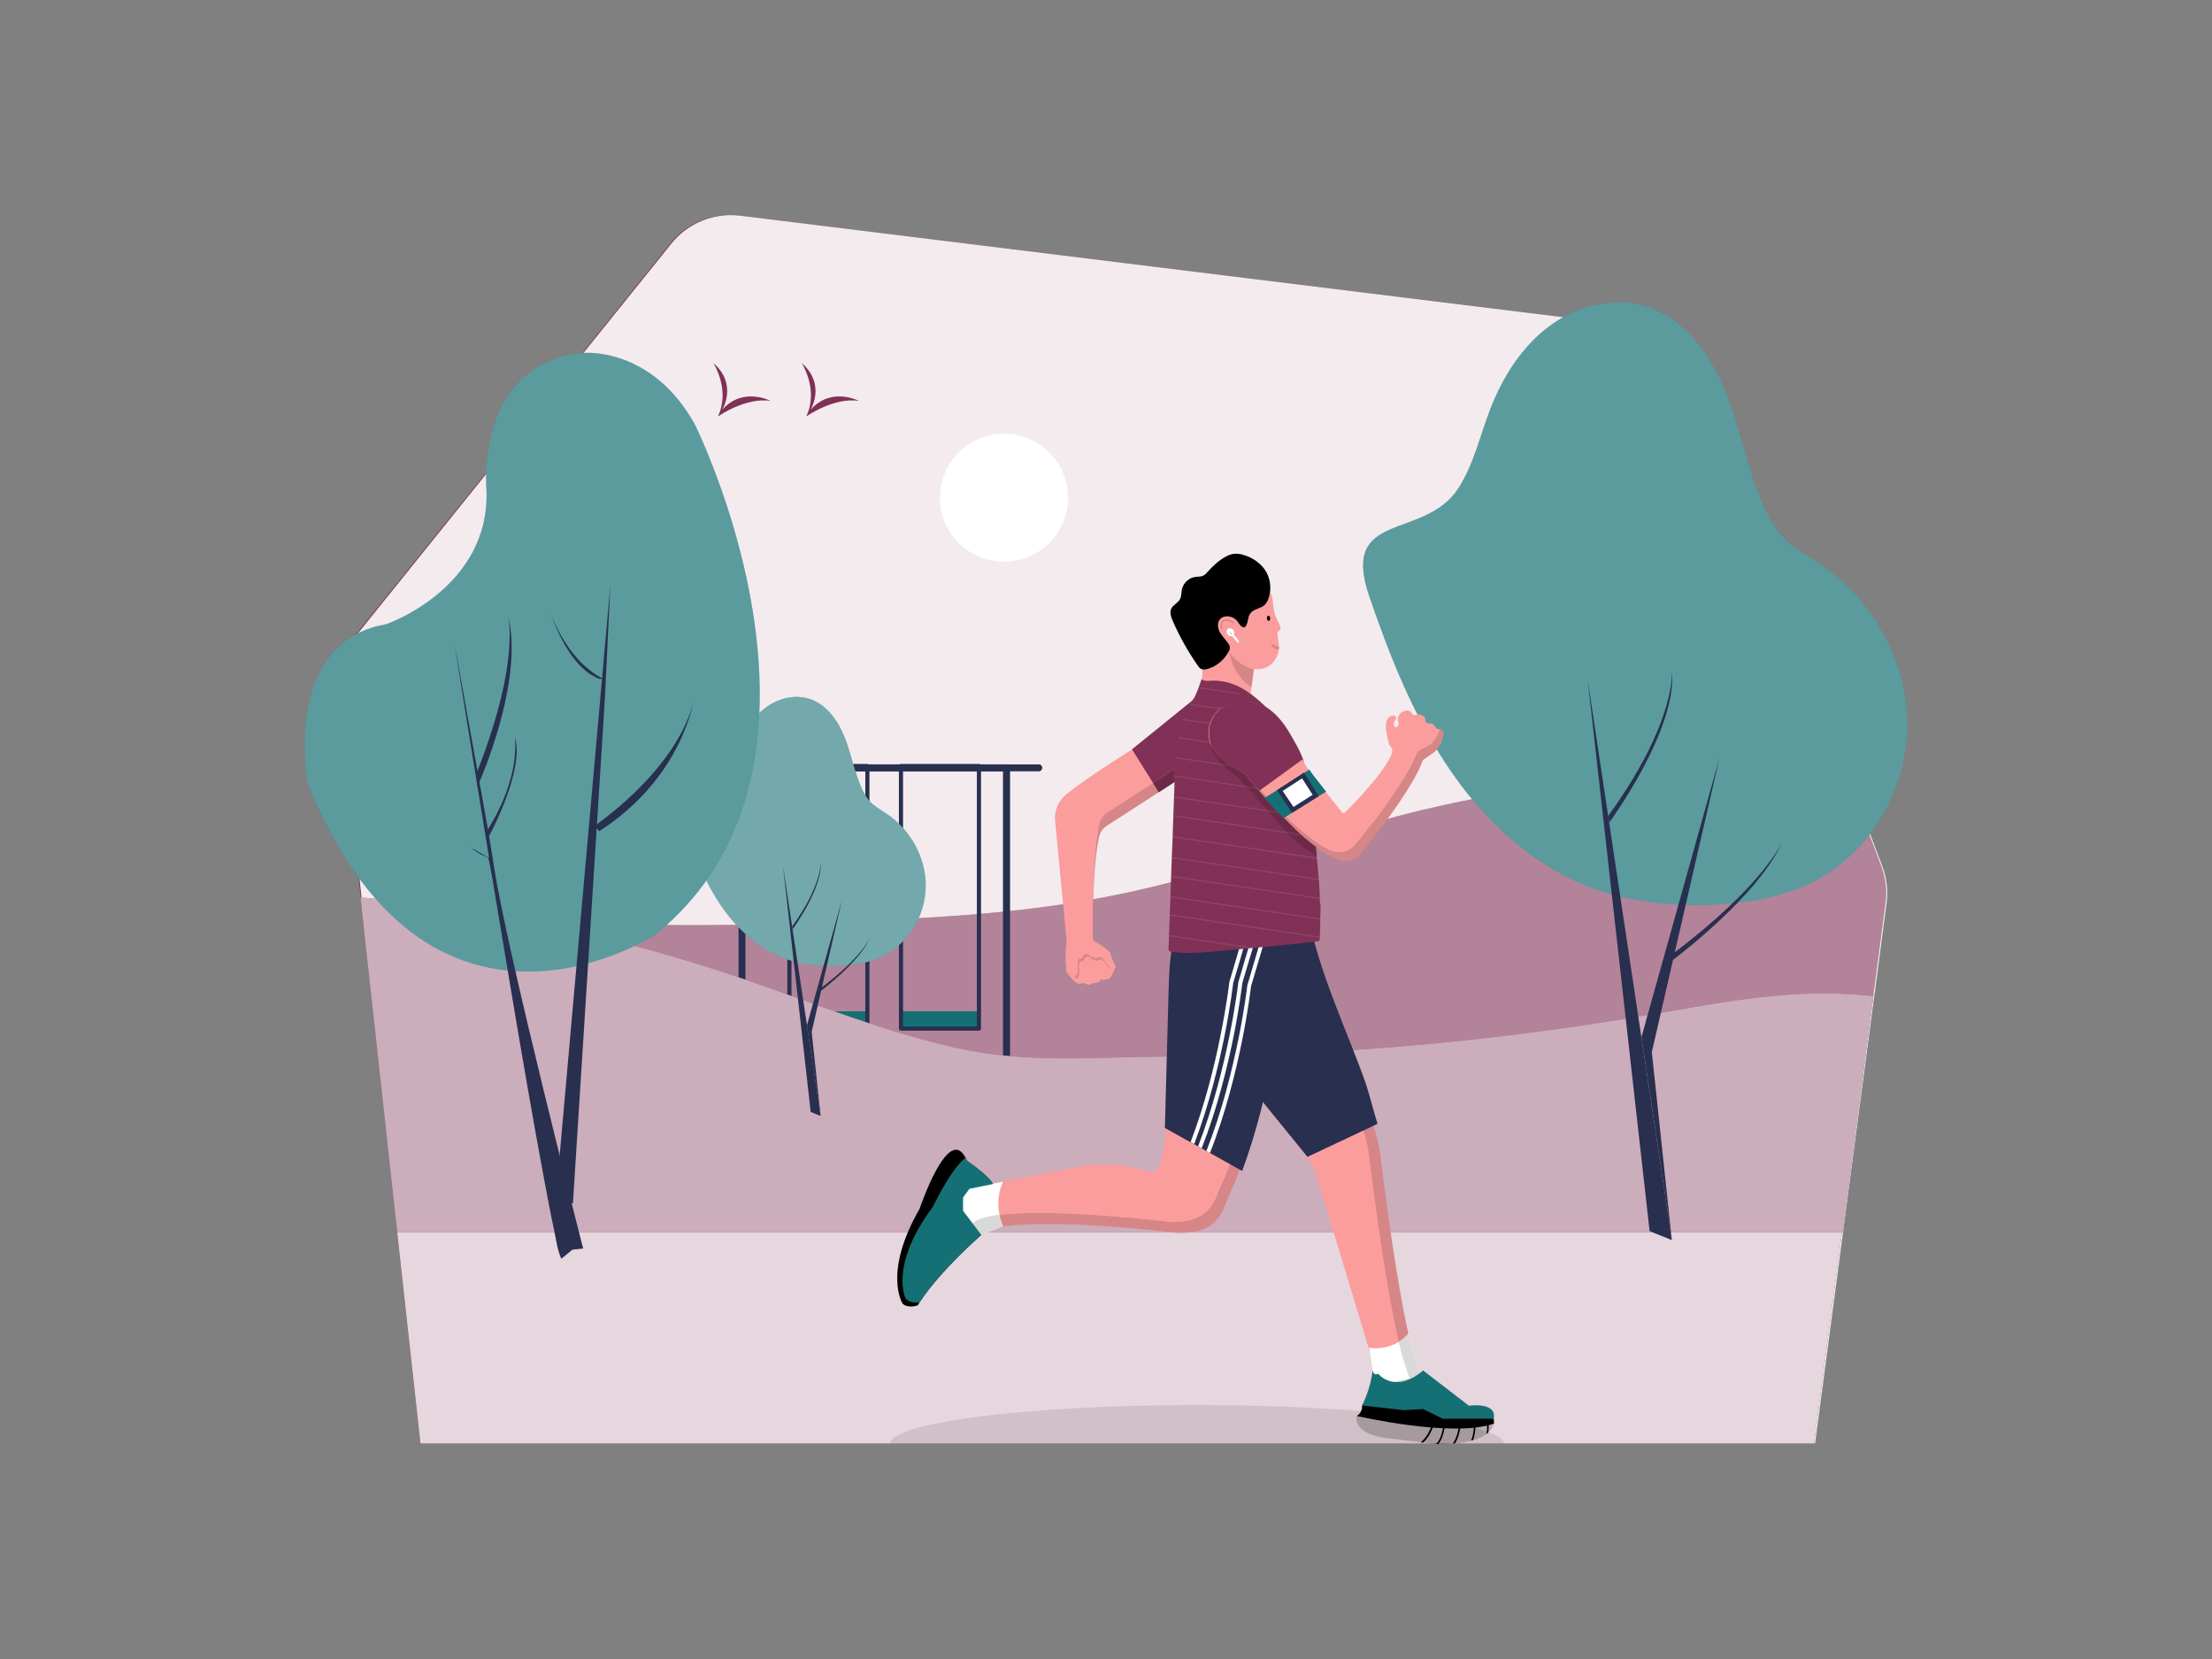 <svg class="gridItem__media" version="1.1" id="Layer_1" xmlns="http://www.w3.org/2000/svg" xmlns:xlink="http://www.w3.org/1999/xlink" x="0px" y="0px" width="1600" height="1200" viewBox="0 0 1600 1200" style="enable-background:new 0 0 1600 1200;" xml:space="preserve" fill="none">
<rect x="0" y="0" width="1600" height="1200" fill="#808080" stroke="none"/>
<g opacity="0.15" fill="none">
<path opacity="0.15" d="M613.6 643.9L613.4 644H613.2L613.3 643.2L613.6 643.9Z" fill="black"></path>
</g>
<path d="M1363.9 653.3L1355.2 719.3L1355 720.5L1332.9 887.5L1332.4 891.5L1312.7 1040.2L1312.2 1044H304.2L303.8 1040.2L287.4 891.4L287 887.4L262 659.6L261.7 656.7L260.9 649.1L259.3 634.4L244.4 501C242.8 486.5 247.1 471.9 256.2 460.5L257.7 458.6L351.6 342L354.1 338.9L402.9 278.2L421.2 255.4L485 176C496.9 161.2 515.7 153.6 534.6 155.9L1130.7 229.4L1183 235.8C1199.6 237.9 1214.4 247.3 1223.1 261.6C1225 264.6 1226.5 267.8 1227.8 271.1L1342.4 577.2L1352.3 603.6L1357 616.1L1361 626.7C1364 635.2 1365.1 644.3 1363.9 653.3Z" class="change-color-in-svg-3" fill="#803155" style=""></path>
<path opacity="0.9" d="M1364.6 653.3L1355.9 719.3L1355.7 720.5L1333.6 887.5L1333.1 891.5L1313.4 1040.2L1312.9 1044H304.9L304.5 1040.2L288.1 891.4L287.7 887.4L262.6 659.6L262.3 656.7L261.5 649.1L259.9 634.4L245.2 501C243.6 486.5 247.9 471.9 257 460.5L258.5 458.6L352.3 342L354.8 338.9L403.6 278.2L421.9 255.4L485.7 176.1C497.6 161.3 516.4 153.7 535.3 156L1131.3 229.5L1183.6 235.9C1200.2 238 1215 247.4 1223.7 261.7C1225.6 264.7 1227.1 267.9 1228.4 271.2L1343 577.3L1352.9 603.7L1357.6 616.2L1361.6 626.8C1364.8 635.2 1365.8 644.3 1364.6 653.3Z" fill="#FFFFFF"></path>
<path d="M1332.3 891.4L1312.6 1040.2L1312.1 1044H304.1L303.7 1040.2L287.3 891.4H1332.3Z" class="change-color-in-svg-3" fill="#803155" style=""></path>
<path opacity="0.8" d="M1332.3 891.4L1312.6 1040.2L1312.1 1044H304.1L303.7 1040.2L287.3 891.4H1332.3Z" fill="#FFFFFF"></path>
<path opacity="0.1" d="M1087.9 1044H643.6C646.6 1028.6 744.9 1016.3 865.7 1016.3C986.5 1016.3 1084.9 1028.6 1087.9 1044Z" fill="black"></path>
<path d="M1360.8 626.8C1364 635.3 1365 644.4 1363.8 653.3L1355.1 719.3L1354.9 720.5L1332.8 887.5H286.8L261.8 659.7L263.9 659.8L267.8 660.1C272.5 660.4 277.3 660.8 282 661.1C307.2 662.8 332.5 664.3 357.9 665.6L360.6 665.7H361.1L364.5 665.9C370.7 666.2 376.8 666.5 383 666.7L384.9 666.8C396.5 667.3 408.1 667.7 419.7 668H421.4L427.2 668.2H428.4C446.3 668.7 464.2 669 482.1 669.1C488.3 669.1 494.4 669.2 500.6 669.2C511.3 669.2 522 669.1 532.7 669C545.5 668.8 558.3 668.5 571.1 668.1H572.7L574.6 668L576.4 667.9C585.9 667.6 595.3 667.2 604.7 666.7H605.5L612.6 666.3C629.9 665.8 647.3 665.1 664.6 664.1C698.1 662.3 731.5 659.5 764.6 654.7C771 653.8 777.4 652.8 783.8 651.7C793.1 650.1 802.3 648.4 811.5 646.5C829 642.8 846.3 638.5 863.5 633.7C881.2 628.9 898.7 623.6 916.3 618.2L917.5 617.8L927.4 614.8L931.4 613.6L942.7 610.1L943.4 609.9C959.7 604.9 976 600 992.4 595.4C1003.9 592.2 1015.5 589.1 1027.1 586.3C1035.5 584.3 1043.9 582.4 1052.3 580.6C1056.5 579.7 1060.8 578.9 1065 578.1C1094.7 572.4 1124.7 568.5 1154.8 566.3L1156.9 566.1L1159.7 565.9C1166.5 565.4 1173.3 565.1 1180.1 564.8C1181.2 564.8 1182.2 564.7 1183.3 564.7C1185.9 564.6 1188.4 564.5 1191 564.5H1193.5C1208.7 564.2 1223.9 564.3 1239.1 565H1239.9C1274.3 566.5 1308.5 570.5 1342.3 577.1C1350.1 578.6 1357.9 580.3 1365.6 582.1C1363 587.3 1360.1 592.2 1356.8 597C1355.3 599.2 1353.7 601.4 1352.1 603.5L1356.8 616L1360.8 626.8Z" class="change-color-in-svg-3" fill="#803155" style=""></path>
<path opacity="0.4" d="M1360.8 626.8C1364 635.3 1365 644.4 1363.8 653.3L1355.1 719.3L1354.9 720.5L1332.8 887.5H286.8L261.8 659.7L263.9 659.8L267.8 660.1C272.5 660.4 277.3 660.8 282 661.1C307.2 662.8 332.5 664.3 357.9 665.6L360.6 665.7H361.1L364.5 665.9C370.7 666.2 376.8 666.5 383 666.7L384.9 666.8C396.5 667.3 408.1 667.7 419.7 668H421.4L427.2 668.2H428.4C446.3 668.7 464.2 669 482.1 669.1C488.3 669.1 494.4 669.2 500.6 669.2C511.3 669.2 522 669.1 532.7 669C545.5 668.8 558.3 668.5 571.1 668.1H572.7L574.6 668L576.4 667.9C585.9 667.6 595.3 667.2 604.7 666.7H605.5L612.6 666.3C629.9 665.8 647.3 665.1 664.6 664.1C698.1 662.3 731.5 659.5 764.6 654.7C771 653.8 777.4 652.8 783.8 651.7C793.1 650.1 802.3 648.4 811.5 646.5C829 642.8 846.3 638.5 863.5 633.7C881.2 628.9 898.7 623.6 916.3 618.2L917.5 617.8L927.4 614.8L931.4 613.6L942.7 610.1L943.4 609.9C959.7 604.9 976 600 992.4 595.4C1003.9 592.2 1015.5 589.1 1027.1 586.3C1035.5 584.3 1043.9 582.4 1052.3 580.6C1056.5 579.7 1060.8 578.9 1065 578.1C1094.7 572.4 1124.7 568.5 1154.8 566.3L1156.9 566.1L1159.7 565.9C1166.5 565.4 1173.3 565.1 1180.1 564.8C1181.2 564.8 1182.2 564.7 1183.3 564.7C1185.9 564.6 1188.4 564.5 1191 564.5H1193.5C1208.7 564.2 1223.9 564.3 1239.1 565H1239.9C1274.3 566.5 1308.5 570.5 1342.3 577.1C1350.1 578.6 1357.9 580.3 1365.6 582.1C1363 587.3 1360.1 592.2 1356.8 597C1355.3 599.2 1353.7 601.4 1352.1 603.5L1356.8 616L1360.8 626.8Z" fill="#FFFFFF"></path>
<path d="M627.4 731.5H571V744H627.4V731.5Z" class="change-color-in-svg-2" fill="#157075" style=""></path>
<path d="M627.4 745.5H571C570.2 745.5 569.5 744.8 569.5 744V554.1C569.5 553.3 570.2 552.6 571 552.6H627.4C628.2 552.6 628.9 553.3 628.9 554.1V744C628.9 744.8 628.2 745.5 627.4 745.5ZM572.5 742.5H625.9V555.6H572.5V742.5Z" class="change-color-in-svg-1" fill="#282F4F" style=""></path>
<path d="M708.1 731.5H651.7V744H708.1V731.5Z" class="change-color-in-svg-2" fill="#157075" style=""></path>
<path d="M708.1 745.5H651.7C650.9 745.5 650.2 744.8 650.2 744V554.1C650.2 553.3 650.9 552.6 651.7 552.6H708.1C708.9 552.6 709.6 553.3 709.6 554.1V744C709.6 744.8 709 745.5 708.1 745.5ZM653.2 742.5H706.6V555.6H653.2V742.5Z" class="change-color-in-svg-1" fill="#282F4F" style=""></path>
<path d="M728.1 772.2H536.7C535.3 772.2 534.2 771.1 534.2 769.7V555.4C534.2 554 535.3 552.9 536.7 552.9H728.1C729.5 552.9 730.6 554 730.6 555.4V769.7C730.6 771.1 729.5 772.2 728.1 772.2ZM539.2 767.2H725.5V557.9H539.2V767.2Z" class="change-color-in-svg-1" fill="#282F4F" style=""></path>
<path d="M751.4 557.9H496.5C495.1 557.9 494 556.8 494 555.4C494 554 495.1 552.9 496.5 552.9H751.4C752.8 552.9 753.9 554 753.9 555.4C753.9 556.8 752.7 557.9 751.4 557.9Z" class="change-color-in-svg-1" fill="#282F4F" style=""></path>
<path d="M1355.1 720.4L1332.8 891.4H287.3L286.9 887.4L261.9 659.6L261.6 656.7L260.8 649.1C264.5 649.4 268.1 649.8 271.8 650.1C300.5 653 329 656.9 357.4 661.8C358.3 662 359.2 662.1 360.1 662.3L360.7 662.4L364.1 663C370.4 664.1 376.8 665.3 383.1 666.6L385 667C396.4 669.3 407.8 671.7 419.2 674.3L420.9 674.7C422.9 675.1 424.8 675.6 426.8 676.1L428 676.4C438.4 678.9 448.7 681.4 459 684.2C465.6 685.9 472.1 687.7 478.7 689.6L480.7 690.2C499 695.4 517.1 701.1 535.1 707.2C549.1 712 563.1 717 577.1 722L580.9 723.4C583.4 724.3 586 725.2 588.5 726.2C589.6 726.6 590.7 727 591.9 727.4C624.9 739.2 658 750.5 692.2 758.1C743.8 769.5 793.1 764.5 845.1 764.2H846.1C865.1 764.1 884.2 763.8 903.2 763.2L910.7 763C925.4 762.5 940 761.8 954.7 761C1028.1 756.9 1101.3 749 1173.9 737.2L1176.2 736.8L1182.3 735.8L1185.3 735.3L1191.5 734.2L1192 734.1C1194 733.8 1196 733.4 1198 733.1L1201.6 732.5L1206.5 731.7C1240.7 725.7 1274.8 719.6 1309.5 718.7C1324.8 718.3 1340.1 718.9 1355.3 720.6L1355.1 720.4Z" class="change-color-in-svg-3" fill="#803155" style=""></path>
<path opacity="0.6" d="M1355.1 720.4L1332.8 891.4H287.3L286.9 887.4L261.9 659.6L261.6 656.7L260.8 649.1C264.5 649.4 268.1 649.8 271.8 650.1C300.5 653 329 656.9 357.4 661.8C358.3 662 359.2 662.1 360.1 662.3L360.7 662.4L364.1 663C370.4 664.1 376.8 665.3 383.1 666.6L385 667C396.4 669.3 407.8 671.7 419.2 674.3L420.9 674.7C422.9 675.1 424.8 675.6 426.8 676.1L428 676.4C438.4 678.9 448.7 681.4 459 684.2C465.6 685.9 472.1 687.7 478.7 689.6L480.7 690.2C499 695.4 517.1 701.1 535.1 707.2C549.1 712 563.1 717 577.1 722L580.9 723.4C583.4 724.3 586 725.2 588.5 726.2C589.6 726.6 590.7 727 591.9 727.4C624.9 739.2 658 750.5 692.2 758.1C743.8 769.5 793.1 764.5 845.1 764.2H846.1C865.1 764.1 884.2 763.8 903.2 763.2L910.7 763C925.4 762.5 940 761.8 954.7 761C1028.1 756.9 1101.3 749 1173.9 737.2L1176.2 736.8L1182.3 735.8L1185.3 735.3L1191.5 734.2L1192 734.1C1194 733.8 1196 733.4 1198 733.1L1201.6 732.5L1206.5 731.7C1240.7 725.7 1274.8 719.6 1309.5 718.7C1324.8 718.3 1340.1 718.9 1355.3 720.6L1355.1 720.4Z" fill="#FFFFFF"></path>
<path d="M621.3 290C621.3 290 601.2 279.4 586.2 296.5C586.2 296.5 597.8 278.2 579.9 262.6C579.9 262.6 592.4 282 583.2 301.2C583.2 301.3 603.1 287.1 621.3 290Z" class="change-color-in-svg-3" fill="#803155" style=""></path>
<path d="M557.4 290C557.4 290 537.3 279.4 522.3 296.5C522.3 296.5 533.9 278.2 516 262.6C516 262.6 528.5 282 519.3 301.2C519.3 301.3 539.2 287.1 557.4 290Z" class="change-color-in-svg-3" fill="#803155" style=""></path>
<path d="M1379.7 524.6C1379.6 538.3 1377.3 552 1372.9 565C1369 576.4 1363.7 587.2 1356.9 597.2C1355.4 599.4 1353.8 601.6 1352.2 603.7C1341.6 617.6 1328.1 629 1312.6 637.2C1295.4 646.2 1276.3 650.8 1256.9 653C1255.7 653.1 1254.5 653.3 1253.3 653.4C1247.3 654 1241.3 654.3 1235.3 654.5C1230 654.7 1224.7 654.7 1219.4 654.5C1217.7 654.5 1215.9 654.4 1214.2 654.3C1200 653.7 1185.9 651.8 1172.1 648.6C1170.1 648.1 1168 647.6 1166 647C1162.7 646.1 1159.5 645.1 1156.3 644C1120.3 631.7 1089.5 607.6 1065 578.3C1060.5 573 1056.3 567.5 1052.3 561.8C1051.3 560.5 1050.4 559.1 1049.4 557.7C1023 519.4 1005.6 475.6 990.5 431.5C968.8 368.3 1030.5 391.6 1055.2 352.7C1066 335.6 1070.5 315.5 1077.7 296.6C1086.7 273 1100.7 250.7 1121 235.7C1124.1 233.4 1127.4 231.3 1130.8 229.4C1149.6 219 1172.3 215.3 1192.5 222.2C1204.4 226.2 1214.6 233.5 1223.2 242.7C1234.1 254.3 1242.4 269 1248.3 283.8C1258.9 310.4 1263.9 339 1275.3 365.2C1278.8 373.2 1283 381.1 1288.9 387.6C1296.8 396.2 1307.3 401.7 1317 408.3C1354.9 434 1379.8 478.7 1379.7 524.6Z" class="change-color-in-svg-2" fill="#157075" style=""></path>
<path opacity="0.3" d="M1379.7 524.6C1379.6 538.3 1377.3 552 1372.9 565C1369 576.4 1363.7 587.2 1356.9 597.2C1355.4 599.4 1353.8 601.6 1352.2 603.7C1341.6 617.6 1328.1 629 1312.6 637.2C1295.4 646.2 1276.3 650.8 1256.9 653C1255.7 653.1 1254.5 653.3 1253.3 653.4C1247.3 654 1241.3 654.3 1235.3 654.5C1230 654.7 1224.7 654.7 1219.4 654.5C1217.7 654.5 1215.9 654.4 1214.2 654.3C1200 653.7 1185.9 651.8 1172.1 648.6C1170.1 648.1 1168 647.6 1166 647C1162.7 646.1 1159.5 645.1 1156.3 644C1120.3 631.7 1089.5 607.6 1065 578.3C1060.5 573 1056.3 567.5 1052.3 561.8C1051.3 560.5 1050.4 559.1 1049.4 557.7C1023 519.4 1005.6 475.6 990.5 431.5C968.8 368.3 1030.5 391.6 1055.2 352.7C1066 335.6 1070.5 315.5 1077.7 296.6C1086.7 273 1100.7 250.7 1121 235.7C1124.1 233.4 1127.4 231.3 1130.8 229.4C1149.6 219 1172.3 215.3 1192.5 222.2C1204.4 226.2 1214.6 233.5 1223.2 242.7C1234.1 254.3 1242.4 269 1248.3 283.8C1258.9 310.4 1263.9 339 1275.3 365.2C1278.8 373.2 1283 381.1 1288.9 387.6C1296.8 396.2 1307.3 401.7 1317 408.3C1354.9 434 1379.8 478.7 1379.7 524.6Z" fill="#FFFFFF"></path>
<path d="M524.6 564C529.4 556.4 531.4 547.4 534.7 538.9C538.7 528.4 545 518.4 554 511.7C563.1 505 575.3 502 586 505.7C598.1 509.8 606.2 521.4 610.9 533.2C615.6 545 617.9 557.9 623 569.6C624.5 573.3 626.5 576.6 629.1 579.6C632.6 583.4 637.3 585.9 641.6 588.8C658.6 600.3 669.7 620.3 669.6 640.8C669.5 661.3 657.8 681.6 639.6 691.1C629 696.6 616.9 698.5 605 698.8C593.1 699.1 581 698 569.7 694.1C550 687.4 533.7 672.7 521.9 655.6C510.1 638.5 502.3 618.9 495.6 599.2C486 571 513.6 581.4 524.6 564Z" class="change-color-in-svg-2" fill="#157075" style=""></path>
<path opacity="0.4" d="M524.6 564C529.4 556.4 531.4 547.4 534.7 538.9C538.7 528.4 545 518.4 554 511.7C563.1 505 575.3 502 586 505.7C598.1 509.8 606.2 521.4 610.9 533.2C615.6 545 617.9 557.9 623 569.6C624.5 573.3 626.5 576.6 629.1 579.6C632.6 583.4 637.3 585.9 641.6 588.8C658.6 600.3 669.7 620.3 669.6 640.8C669.5 661.3 657.8 681.6 639.6 691.1C629 696.6 616.9 698.5 605 698.8C593.1 699.1 581 698 569.7 694.1C550 687.4 533.7 672.7 521.9 655.6C510.1 638.5 502.3 618.9 495.6 599.2C486 571 513.6 581.4 524.6 564Z" fill="#FFFFFF"></path>
<path d="M566.3 626L586.4 804.3L593.6 807.2L566.3 626Z" class="change-color-in-svg-1" fill="#282F4F" style=""></path>
<path d="M608.9 651.3L583.7 741.6L584.5 747.2L593.6 807.2L587.1 746.4L608.9 651.3Z" class="change-color-in-svg-1" fill="#282F4F" style=""></path>
<path d="M573.3 672.2C573.3 672.2 595.4 642.1 593.6 623.1C593.6 623.1 595.1 639.6 573 670.1L573.3 672.2Z" class="change-color-in-svg-1" fill="#282F4F" style=""></path>
<path d="M593.9 716.6C593.9 716.6 621.7 696 629.4 678.2C629.4 678.2 623.5 692.3 593.9 714.6V716.6Z" class="change-color-in-svg-1" fill="#282F4F" style=""></path>
<path d="M1148.4 491.5L1193.2 890.5L1209.3 897L1148.4 491.5Z" class="change-color-in-svg-1" fill="#282F4F" style=""></path>
<path d="M1243.8 548L1187.3 750.2L1189.2 762.8L1209.3 897L1194.8 761L1243.8 548Z" class="change-color-in-svg-1" fill="#282F4F" style=""></path>
<path d="M1164 595C1164 595 1213.5 527.7 1209.4 485C1209.4 485 1212.7 522 1163.3 590.1L1164 595Z" class="change-color-in-svg-1" fill="#282F4F" style=""></path>
<path d="M1210.1 694.3C1210.1 694.3 1272.3 648.1 1289.5 608.3C1289.5 608.3 1276.4 639.8 1210.1 689.8V694.3Z" class="change-color-in-svg-1" fill="#282F4F" style=""></path>
<path d="M516.7 628.2C511.9 635.9 506.5 643.3 500.6 650.2C494.4 657.4 487.8 664.2 480.6 670.5C478.6 672.3 476.4 674.1 474.3 675.9C474.3 675.9 454.7 688.8 425.4 696.7C422.7 697.4 419.9 698.1 417 698.8C402.4 702.1 387.5 703.3 372.6 702.5C370.8 702.4 369 702.2 367.2 702C333.6 698.6 296.7 682.6 264 640.8C263.2 639.8 262.4 638.8 261.6 637.7C259.6 635.1 257.7 632.5 255.8 629.7C244 612.6 232.8 591.9 222.6 566.7C222.6 566.7 210.1 500.9 244.7 468.1C253.2 460.1 264.4 454.1 279.4 451.5C279.4 451.5 354.5 425.7 351.9 354.6C351.1 343 351.9 331.3 354.2 319.8C358.8 297 371.1 269.5 403 259.1C409.2 257.1 415.6 255.8 422.1 255.3C422.1 255.3 471.2 250.5 502.6 307C502.6 307 547.8 397.8 549.5 496.6C550.2 541.4 542.1 587.8 516.7 628.2Z" class="change-color-in-svg-2" fill="#157075" style=""></path>
<path opacity="0.3" d="M516.7 628.2C511.9 635.9 506.5 643.3 500.6 650.2C494.4 657.4 487.8 664.2 480.6 670.5C478.6 672.3 476.4 674.1 474.3 675.9C474.3 675.9 454.7 688.8 425.4 696.7C422.7 697.4 419.9 698.1 417 698.8C402.4 702.1 387.5 703.3 372.6 702.5C370.8 702.4 369 702.2 367.2 702C333.6 698.6 296.7 682.6 264 640.8C263.2 639.8 262.4 638.8 261.6 637.7C259.6 635.1 257.7 632.5 255.8 629.7C244 612.6 232.8 591.9 222.6 566.7C222.6 566.7 210.1 500.9 244.7 468.1C253.2 460.1 264.4 454.1 279.4 451.5C279.4 451.5 354.5 425.7 351.9 354.6C351.1 343 351.9 331.3 354.2 319.8C358.8 297 371.1 269.5 403 259.1C409.2 257.1 415.6 255.8 422.1 255.3C422.1 255.3 471.2 250.5 502.6 307C502.6 307 547.8 397.8 549.5 496.6C550.2 541.4 542.1 587.8 516.7 628.2Z" fill="#FFFFFF"></path>
<path d="M340.3 612.8C342.5 614.6 344.9 616.3 347.4 617.8C348.9 618.7 352.1 619.5 353.2 620.9C353.7 621.5 355.7 633.1 356.3 636.4C357.2 642.2 358.2 647.9 359.2 653.7C363.1 677.1 367 700.5 370.9 723.8C377.9 765.3 385 806.8 392.7 848.3C395.3 862.3 397.9 876.3 400.9 890.3C402.3 896.9 403.2 904.3 406 910.5L414.1 903.9L421.8 903.1C421.8 903.1 367.6 691.9 357.7 629.1C355.7 616.6 353.8 604.2 351.5 591.8L328.7 465.3C328.7 465.3 339.9 535.8 353.8 620.7L340.3 612.8Z" class="change-color-in-svg-1" fill="#282F4F" style=""></path>
<path d="M414.4 870.6L437.5 506L441.5 423.1L402.1 866.2L414.4 870.6Z" class="change-color-in-svg-1" fill="#282F4F" style=""></path>
<path d="M433.5 491C409.6 482.1 397.8 441.8 397.8 441.8C397.8 441.8 408.5 476.9 436.3 491H433.5Z" class="change-color-in-svg-1" fill="#282F4F" style=""></path>
<path d="M433.5 601.2C494.5 561.8 501.9 505.5 501.9 505.5C501.9 505.5 497.1 548.4 430 597.6L433.5 601.2Z" class="change-color-in-svg-1" fill="#282F4F" style=""></path>
<path d="M345.2 569.2C345.2 569.2 380.5 492.5 367 443.2C367 443.2 377.7 475 345.2 558.1V569.2Z" class="change-color-in-svg-1" fill="#282F4F" style=""></path>
<path d="M353.6 605.1C353.6 605.1 380.1 556.4 372.3 533.1C372.3 533.1 377.4 560.8 352.8 600L353.6 605.1Z" class="change-color-in-svg-1" fill="#282F4F" style=""></path>
<path d="M726.2 406.3C751.771 406.3 772.5 385.571 772.5 360C772.5 334.429 751.771 313.7 726.2 313.7C700.629 313.7 679.9 334.429 679.9 360C679.9 385.571 700.629 406.3 726.2 406.3Z" fill="#FFFFFF"></path>
<path d="M858.3 548.8C858.3 549 858.2 549.2 858.2 549.4C857.2 554.5 855.6 559.5 853.5 564.3C853.3 564.9 853 565.4 852.7 565.9C852 567 851.7 568.2 851.7 569.5C850.9 567.8 850.6 567 849.9 565.7L849.8 565.5L849 566L838.2 573L800.4 597.4C797.7 599.2 795.8 601.9 795 605C789.8 626.9 790.2 678.5 790.2 678.5C790.4 679.5 790.5 680.4 791.5 681C795 683 798.3 685.3 801.4 687.9C801.8 688.2 802.2 688.6 802.5 689C802.8 689.6 803.1 690.1 803.2 690.8C804 693.6 805.2 696.4 806.7 699C806.1 701.1 805.2 703.1 804.2 705C804.2 705 804.2 705 804.2 705.1C803.7 706.1 803 707 802.1 707.8C800.3 709 797.7 708.8 795.6 708.5C795.7 709.6 794.6 710.4 793.6 710.7C792.6 711 791.4 710.9 790.4 711.3C789.6 711.7 788.7 712 787.8 712.2C786.1 712.4 784.5 710.8 782.8 711.1C782.3 711.2 781.9 711.4 781.5 711.5C780.4 711.7 779.3 711.4 778.5 710.7C777.9 710.3 777.4 709.8 776.9 709.4C774.9 707.4 773 705.2 771.3 703C770.8 695.8 770.4 688.4 771.6 681.2L763.2 593.8C762.5 586.5 765.5 579.2 771.3 574.6C783.7 564.7 803 552.1 818.8 542.2C833.8 532.8 845.8 525.8 845.8 525.8C849.3 522.4 853.1 519.4 857.3 516.9C857.3 517.6 857.4 518.4 857.7 519.1L857.8 519.5C857.9 519.7 857.9 520 858 520.2C858.1 520.7 858.2 521.2 858.3 521.6C858.4 522.3 858.6 523 858.7 523.8C858.8 524.5 858.9 525.2 859 526C859.1 526.7 859.2 527.5 859.2 528.2C859.2 528.6 859.3 529 859.3 529.3C859.9 535.7 859.6 542.3 858.3 548.8Z" fill="#FC9D9D"></path>
<path opacity="0.15" d="M838.4 572.9L800.6 597.3C797.9 599.1 796 601.8 795.2 604.9C791.4 621 790.6 653.3 790.4 669.2C790.4 669.1 790.4 669.1 790.4 669C790.4 669 790.1 617.4 795.2 595.5C795.9 592.4 797.9 589.6 800.6 587.9L834 566.3L835.6 568.9L837.9 572.6L838.1 573L838.4 572.9Z" fill="black"></path>
<path d="M859.4 530.7C859.2 533.6 858.9 536.5 858.3 539.4C858.3 539.6 858.2 539.8 858.2 540C857.2 545.1 855.6 550.1 853.5 554.9C853.3 555.5 853 556 852.7 556.5C852 557.6 851.7 558.8 851.8 560.1C851 558.4 850.7 557.6 850 556.3V556L849.2 556.5L838.4 563.5L800.6 587.9C797.9 589.7 796 592.4 795.2 595.5C790 617.4 790.4 669 790.4 669C790.4 669.1 790.4 669.1 790.4 669.2C790.3 674.8 790.4 678.4 790.4 678.4C790.6 679.4 790.7 680.3 791.7 680.9C795.2 682.9 798.5 685.2 801.6 687.8C802 688.1 802.4 688.5 802.7 688.9C803 689.4 803.3 690 803.4 690.7C803.8 692 804.3 693.3 804.8 694.6C805.4 696.1 806.1 697.5 806.9 698.9C806.3 701 805.4 703 804.4 704.9V705C803.9 706 803.2 706.9 802.3 707.7C800.5 708.9 797.9 708.7 795.8 708.4C795.9 709.5 794.8 710.3 793.8 710.6C792.8 710.9 791.6 710.8 790.6 711.2C789.8 711.6 788.9 711.9 788 712.1C786.3 712.2 784.7 710.7 783 711C782.6 711.1 782.1 711.3 781.7 711.4C780.6 711.6 779.5 711.3 778.7 710.6C778.1 710.2 777.6 709.7 777.1 709.3C775.1 707.3 773.2 705.1 771.5 702.9C771 697.7 770.9 692.5 771.1 687.3C771.2 685.2 771.5 683.2 771.8 681.1L771.3 675.6L763.4 593.8C762.7 586.5 765.7 579.3 771.5 574.6C783.9 564.7 803.2 552.1 819 542.2C834 532.8 846 525.8 846 525.8C849.5 522.4 853.3 519.4 857.5 516.9C857.5 517.6 857.6 518.4 857.9 519.1C857.9 519.2 858 519.3 858 519.5C858 519.7 858.1 520 858.2 520.2C858.3 520.7 858.4 521.2 858.5 521.6C858.6 522.3 858.8 523 858.9 523.8C859 524.5 859.1 525.3 859.2 526C859.3 526.7 859.4 527.5 859.5 528.2C859.5 528.6 859.6 529 859.6 529.4C859.3 529.6 859.4 530.1 859.4 530.7Z" fill="#FC9D9D"></path>
<path d="M884.8 484H910.1H911.1C920 483.4 926.3 474.4 924.9 465L920.4 433.5C919.3 425.7 912.7 420 904.8 420L884.7 420.4L884.8 484Z" fill="#FC9D9D"></path>
<path d="M907.4 481.3L907 484L905.3 497L904.4 503.5L869.2 497.6L871.2 456.4L907.4 481.3Z" fill="#FC9D9D"></path>
<path opacity="0.15" d="M907 484L905.2 497C891.4 488.6 889.2 471.7 889.2 471.7C893.2 477.5 899 481.8 905.6 484H907Z" fill="black"></path>
<path d="M1027.8 997L994.8 1004.3L994.7 1002.5L993.8 987.2L952.5 850.9C951.2 845.8 948.9 841 945.6 836.9L897.6 777.8L925.2 684.8L926.9 679.2C955.8 697.1 990.8 809 990.8 809C994.4 816.8 996.8 825.1 998.1 833.6C1013.5 958.4 1024.1 985.8 1024.1 985.8L1027.8 997Z" fill="#FC9D9D"></path>
<path opacity="0.15" d="M1018.7 964.7V964.6C1016.7 967 1014.4 969 1011.8 970.6C1007.3 951.8 999.6 911.9 989.9 833.5C988.7 825 986.2 816.7 982.6 808.9C982.6 808.9 952.7 713.3 925.3 684.7L927 679.1C955.9 697 990.9 808.9 990.9 808.9C994.5 816.7 996.9 825 998.2 833.5C1006.9 904.4 1014.1 943.8 1018.7 964.7Z" fill="black"></path>
<path d="M1019.5 997L994.7 1002.5L993.8 987.2L952.5 850.9C951.2 845.8 948.9 841 945.6 836.9L897.6 777.8L925.2 684.8C952.7 713.4 982.5 809 982.5 809C986.1 816.8 988.5 825.1 989.8 833.6C1005.2 958.4 1015.8 985.8 1015.8 985.8L1019.5 997Z" fill="#FC9D9D"></path>
<path d="M996.4 812.9L945.7 836.8L897.7 777.7L947 665.6C954.7 704.9 976.3 750.4 987.4 782.4C990.9 792.4 993.2 802.8 996.4 812.9Z" class="change-color-in-svg-1" fill="#282F4F" style=""></path>
<path d="M938.7 683.5L925.3 728.7C925.3 728.7 917 803.5 888.8 865.2C886.8 869.7 886.7 870.3 884.8 874.8C878 890.3 864 891.9 851.8 891.8C851.8 891.8 764.6 881.1 725.6 887.2C717.8 888.4 711.9 890.3 709 893.1C708.1 893.9 707.5 894.9 707.2 896.1L703.5 891.7L697.5 884.5L695.5 882.1L692.5 878.5L691.2 863.9L697.7 854.9L713.8 857.1L725.5 854.9L754.8 849.3C760.6 848.2 770 846.3 775.7 844.9C794 840.9 813.1 841.9 830.9 847.6C834.5 848.8 838.3 846.4 839.4 842.3C840.6 838 841.5 833.7 842.2 829.3C842.9 824.9 843.2 820.5 843.4 816C843.8 799.8 845 771.2 849.2 747.7C851.1 736.3 851.1 724.7 849 713.3C846.8 700.5 846.8 681.5 859 663.1L913.2 675.3L916 675.9L938.7 683.5Z" fill="#FC9D9D"></path>
<path opacity="0.15" d="M703.4 891.6L708.9 893C708 893.8 707.4 894.8 707.1 896L703.4 891.6Z" fill="black"></path>
<path opacity="0.15" d="M938.7 683.5L925.3 728.7C925.3 728.7 917 803.4 888.8 865.2C886.8 869.7 886.7 870.3 884.8 874.8C878 890.3 864 891.9 851.8 891.8C851.8 891.8 764.7 881.1 725.6 887.2C724.4 884.5 723.5 881.7 723 878.8C763.3 873.6 846.3 883.8 846.3 883.8C858.6 884 872.5 882.4 879.3 866.8C881.3 862.3 881.3 861.7 883.3 857.2C911.6 795.5 919.9 720.7 919.9 720.7L931.6 681.1L938.7 683.5Z" fill="black"></path>
<path d="M931.5 681.1L919.8 720.7C919.8 720.7 911.5 795.5 883.3 857.2C881.3 861.7 881.2 862.3 879.3 866.8C872.5 882.3 858.5 883.9 846.3 883.8C846.3 883.8 759.2 873.1 720.1 879.2C712.3 880.4 706.4 882.3 703.5 885.1C702.6 885.9 702 886.9 701.7 888.1L698 883.7L692.3 876.9L691.1 863.9L697.6 854.9L713.7 857.1L725.4 854.9L754.7 849.3C760.5 848.2 769.9 846.3 775.6 844.9C793.9 840.9 813 841.9 830.8 847.6C834.4 848.8 838.2 846.4 839.3 842.3C840.5 838 841.4 833.7 842.1 829.3C842.8 824.9 843.2 820.5 843.3 816C843.7 799.8 844.9 771.2 849.1 747.7C851 736.3 851 724.7 848.9 713.3C846.7 700.5 846.7 681.5 858.9 663.1L913.2 675.3L916 675.9L931.5 681.1Z" fill="#FC9D9D"></path>
<path d="M940.7 682.2L925.3 734.3C925.3 734.3 919 791.4 898.5 847L875.2 834L872.6 832.6L869.1 830.6L866.5 829.2L863.7 827.6L861.1 826.2L842.6 815.9L845.3 715.7C845.7 702.6 846.1 683.5 853.3 663.1L906.4 674L909.2 674.6L913.1 675.4L915.9 676L940.7 682.2Z" class="change-color-in-svg-1" fill="#282F4F" style=""></path>
<path d="M913.3 675.3L911.1 682.7L909.9 686.7L907.1 696.2L902.3 712.5L902.2 712.8C902.2 713.1 900.4 728.8 895.8 751.5C891.2 774.2 883.9 804 872.6 832.6L875.2 834C886.7 804.8 894.1 774.4 898.7 751.4C902.9 730.1 904.7 715.2 904.9 713.4L910.1 695.9L912.9 686.5L916 676L913.3 675.3Z" fill="#FFFFFF"></path>
<path d="M906.8 673L906.5 673.8V673.9L904.6 680.4L902.6 687.2L900.6 693.9L895.8 710.2L895.7 710.5C895.7 710.8 893.9 726.5 889.3 749.2C884.8 771.7 877.5 801 866.6 829.2L869.2 830.6C880.5 801.8 887.8 771.8 892.4 749.1C896.6 727.8 898.4 712.9 898.6 711.1L903.8 693.6L905.8 687L909.5 674.5V674.4L909.7 673.6L906.8 673Z" fill="#FFFFFF"></path>
<path d="M900.2 673L898 680.4L896.1 686.8L895.9 687.6L894.1 693.8L889.3 710.1L889.2 710.4C889.2 710.7 887.4 726.4 882.8 749.1C878.5 770.8 871.6 798.8 861.2 826.1L863.8 827.5C874.4 799.6 881.4 770.9 885.8 749C890 727.7 891.8 712.8 892 711L897.2 693.5L899 687.3V687.2L903 673.5L900.2 673Z" fill="#FFFFFF"></path>
<path d="M696.6 875.8L709.8 893.2C709.8 893.2 680.1 919 665.1 942.1C664.7 942.8 664.2 943.5 663.8 944.2C663.8 944.2 657 946.7 652.9 943C652.9 943 638.4 920.8 665.2 874.3C665.2 874.3 685.7 813.1 698.3 837.3C698.7 838 699 838.8 699.3 839.6C699.3 839.6 714.6 849.8 718.2 856.4L701.1 859.8L696.5 866.1V875.8H696.6Z" fill="black"></path>
<path d="M725.5 854.8L713.8 857L697.7 854.8L691.2 863.8V888.4L703.5 891.6L709 893L710 893.2L725.6 887.1C724.4 884.4 723.5 881.6 723 878.7C721.2 870.7 722.1 862.3 725.5 854.8Z" fill="#FFFFFF"></path>
<path opacity="0.15" d="M725.5 887.1L709.9 893.2L708.9 893L703.4 891.6L697.4 884.4L695.4 882L692.4 878.4L692.3 876.8L697.9 883.5L701.6 887.9C701.9 886.7 702.6 885.7 703.4 884.9C706.3 882.1 712.2 880.2 720 879C721 878.8 721.9 878.7 722.9 878.6C723.4 881.6 724.3 884.4 725.5 887.1Z" fill="black"></path>
<path d="M696.6 875.8L709.8 893.2C709.8 893.2 680.1 919 665.1 942.1C663.4 942.3 658.1 942.8 655 939.2C655 939.2 643.1 915 674.8 872.9C674.8 872.9 687.3 846.2 698.4 837.3C698.8 838 699.1 838.8 699.4 839.6C699.4 839.6 714.7 849.8 718.3 856.4L701.2 859.9L696.6 866.2V875.8V875.8Z" class="change-color-in-svg-2" fill="#157075" style=""></path>
<path opacity="0.2" d="M1080.6 1029.7C1079.9 1032.2 1078.5 1034.4 1076.6 1036.1C1076.2 1036.5 1075.7 1036.9 1075.2 1037.3C1072.4 1039.3 1069.2 1040.7 1065.9 1041.6L1064.5 1042C1060.7 1043 1056.9 1043.6 1053 1044C1052.5 1044.1 1051.9 1044.1 1051.4 1044.1C1047.2 1044.4 1043.5 1044.5 1041.1 1044.4C1040.4 1044.4 1039.9 1044.4 1039.4 1044.4C1038.7 1044.4 1038.3 1044.4 1038.3 1044.4L1030.5 1043.5L1028.8 1043.3L1000.7 1039.9C977.5 1036 981.4 1024.3 981.4 1024.3L986.3 1022.1H1000.1L1032.9 1026.3L1037.7 1026.5H1038.3L1046.1 1026.8L1059.2 1027.4L1080.6 1029.7Z" fill="black"></path>
<path d="M985.2 1016.6C985.5 1019.7 984 1022.6 981.4 1024.2C981.4 1024.2 1050.8 1040.3 1080.7 1029.7L1080.5 1026.2L1050 1020.8L1031.1 1013.8H1012.5L993.9 1012.7L985.2 1016.6Z" fill="black"></path>
<path d="M1018.7 964.7V964.6C1016.7 967 1014.4 969 1011.8 970.6C1005.4 974.4 997.8 976 990.4 974.9L994.9 1004.3L1027.9 997L1018.7 964.7Z" fill="#FFFFFF"></path>
<path opacity="0.15" d="M1027.8 997L994.8 1004.3L994.7 1002.5L1019.5 997L1015.8 985.7C1015.8 985.7 1014.3 981.9 1011.7 970.7C1014.3 969.1 1016.7 967.1 1018.6 964.7V964.8L1027.8 997Z" fill="black"></path>
<path d="M992.8 991.3C992.8 991.3 993.6 995.5 996.8 993.6C996.8 993.6 1008.7 1008.8 1029.4 991.3L1062.5 1016.8C1062.5 1016.8 1083.1 1013.8 1080.4 1026.2H1043.6L1029.3 1019.2L1015.5 1020L985.2 1016.6C985.2 1016.6 991.6 1004.4 992.8 991.3Z" class="change-color-in-svg-2" fill="#157075" style=""></path>
<path d="M1065.6 1041.6L1064.1 1042C1066.7 1036 1065.9 1028.5 1065.9 1028.4L1067.1 1028.2C1067.5 1032.8 1067 1037.3 1065.6 1041.6Z" fill="black"></path>
<path d="M1076.5 1036.1C1076 1036.5 1075.6 1036.9 1075.1 1037.3C1075.7 1034.8 1075.8 1032.2 1075.4 1029.7L1076.6 1029.4C1076.9 1031.6 1076.9 1033.9 1076.5 1036.1Z" fill="black"></path>
<path d="M1052.5 1044C1052 1044.1 1051.4 1044.1 1050.9 1044.1C1055.7 1037.3 1055.5 1027.4 1055.5 1027.3L1056.7 1027.2C1056.6 1027.7 1056.9 1036.9 1052.5 1044Z" fill="black"></path>
<path d="M1045.4 1026.8C1045.4 1027.3 1045.4 1038.4 1040.4 1044.5C1039.7 1044.5 1039.1 1044.5 1038.7 1044.5C1044.3 1039.2 1044.3 1027 1044.3 1026.9L1045.4 1026.8Z" fill="black"></path>
<path d="M1038 1026.6C1037.9 1027.1 1036.3 1037.2 1029.4 1043.5L1027.6 1043.3C1034.7 1037.7 1036.6 1027.4 1036.7 1026.5V1026.4L1037.3 1026.5L1038 1026.6Z" fill="black"></path>
<path opacity="0.15" d="M803.3 701.8C802.8 702.8 802.1 703.7 801.2 704.5C799.5 705.7 796.8 705.5 794.7 705.2C794.8 706.3 793.7 707.1 792.7 707.4C791.7 707.7 790.5 707.6 789.5 708C788.7 708.4 787.8 708.7 786.9 708.9C785.2 709.1 783.6 707.5 781.9 707.8C781.4 707.9 781 708.1 780.6 708.2C779.5 708.4 778.4 708.1 777.6 707.4C777.6 707.3 777.5 707.2 777.5 707.1C777.2 705.5 778.4 706.1 779.1 704.8C779.4 704.1 779.6 703.3 779.6 702.5C779.7 700.7 779.7 698.9 779.6 697.1C779.5 696.3 779.6 695.5 779.8 694.8C780 694 780.7 693.4 781.5 693.3C781.8 693.3 782.2 693.3 782.5 693.1C782.7 692.9 782.8 692.7 782.9 692.5C783.3 691.5 784 690.7 784.9 690.3C785.8 689.8 787 690 787.7 690.7C788 691.1 788.2 691.6 788.7 691.9C789.5 692.5 790.8 692.1 791.6 692.7C791.8 692.9 792 693.1 792.2 693.2C792.8 693.5 793.4 692.8 794.1 692.5C794.9 692.2 795.8 692.2 796.6 692.7C797.3 693.2 798 693.8 798.5 694.5C798.9 695 799.3 695.5 799.8 696C801.1 697.4 802.2 698.9 803.1 700.6C803.1 701 803.2 701.4 803.3 701.8Z" fill="black"></path>
<path d="M804.3 703.7C803.8 704.7 803.1 705.6 802.2 706.4C800.4 707.6 797.8 707.4 795.7 707.1C795.8 708.2 794.7 709 793.7 709.3C792.7 709.6 791.5 709.5 790.5 709.9C789.7 710.3 788.8 710.6 787.9 710.8C786.2 711 784.6 709.4 782.9 709.7C782.4 709.8 782 710 781.6 710.1C780.5 710.3 779.5 710 778.6 709.3C778.6 709.2 778.5 709.1 778.5 709C778.2 707.4 779.4 708 780.1 706.7C780.4 706 780.6 705.2 780.6 704.4C780.7 702.6 780.7 700.8 780.6 699C780.5 698.2 780.6 697.4 780.8 696.7C781 695.9 781.7 695.3 782.5 695.2C782.8 695.2 783.2 695.2 783.5 695C783.6 694.9 783.7 694.8 783.8 694.7C783.8 694.6 783.9 694.5 783.9 694.4C783.9 694.3 784 694.2 784 694.1C784.4 693.3 785 692.6 785.8 692.1C786.7 691.6 787.9 691.8 788.6 692.5C788.9 692.9 789.2 693.3 789.6 693.7L789.7 693.8C789.9 693.9 790 694 790.2 694C791 694.2 791.8 694 792.4 694.5C792.6 694.7 792.8 694.9 793 695C793.3 695.1 793.6 695.1 793.9 694.9C794 694.8 794.2 694.7 794.3 694.6C794.5 694.5 794.7 694.4 794.9 694.3C795.7 694 796.6 694 797.4 694.5C798.1 695 798.8 695.6 799.3 696.3L800.4 697.8C801.7 699.2 802.8 700.7 803.7 702.4C804 702.8 804.2 703.3 804.3 703.7Z" fill="#FC9D9D"></path>
<g opacity="0.15" fill="none">
<path opacity="0.15" d="M785.5 702.1L785 702.2L783.6 694.7C783.6 694.6 783.7 694.5 783.7 694.4C783.7 694.3 783.8 694.2 783.8 694.1H783.9L785.5 702.1Z" fill="black"></path>
</g>
<g opacity="0.15" fill="none">
<path opacity="0.15" d="M791.1 700.5L790.6 700.6L789.6 693.9C789.8 694 789.9 694.1 790.1 694.1L791.1 700.5Z" fill="black"></path>
</g>
<g opacity="0.15" fill="none">
<path opacity="0.15" d="M795.2 698.3L794.7 698.4L794.1 694.9C794.2 694.8 794.4 694.7 794.5 694.7L795.2 698.3Z" fill="black"></path>
</g>
<path d="M858.3 548.8C858.3 549 858.2 549.2 858.2 549.4C857.2 554.5 855.6 559.5 853.5 564.3C853.3 564.9 853 565.4 852.7 565.9C852 567 851.7 568.2 851.8 569.5C851 567.8 850.7 567 850 565.7L849.9 565.5L849.1 566L838.3 573H838L837.8 572.6L835.5 568.9L833.9 566.3L838.3 563.5L849.1 556.5L849.9 556L850 556.2C850.7 557.6 851 558.3 851.8 560C851.7 558.7 852.1 557.5 852.7 556.4C853 555.9 853.2 555.4 853.5 554.8C855.6 550 857.2 545 858.2 539.9C858.2 539.7 858.3 539.5 858.3 539.3C858.8 536.4 859.2 533.5 859.4 530.6C859.8 536.8 859.5 542.9 858.3 548.8Z" class="change-color-in-svg-3" fill="#803155" style=""></path>
<path opacity="0.15" d="M858.3 548.8C858.3 549 858.2 549.2 858.2 549.4C857.2 554.5 855.6 559.5 853.5 564.3C853.3 564.9 853 565.4 852.7 565.9C852 567 851.7 568.2 851.8 569.5C851 567.8 850.7 567 850 565.7L849.9 565.5L849.1 566L838.3 573H838L837.8 572.6L835.5 568.9L833.9 566.3L838.3 563.5L849.1 556.5L849.9 556L850 556.2C850.7 557.6 851 558.3 851.8 560C851.7 558.7 852.1 557.5 852.7 556.4C853 555.9 853.2 555.4 853.5 554.8C855.6 550 857.2 545 858.2 539.9C858.2 539.7 858.3 539.5 858.3 539.3C858.8 536.4 859.2 533.5 859.4 530.6C859.8 536.8 859.5 542.9 858.3 548.8Z" fill="black"></path>
<path d="M863.6 505.8L858.4 570.8L854.2 571.2L852.7 571.4H852.5C852.4 571.1 852.3 570.8 852.2 570.6V570.5C851.9 569.7 850.2 566.1 850.2 565.7V565.6C850.9 566.9 851.2 567.7 852 569.4C851.9 568.1 852.3 566.9 852.9 565.8C853.2 565.3 853.4 564.8 853.7 564.2C855.8 559.4 857.4 554.4 858.4 549.3C858.4 549.1 858.5 548.9 858.5 548.7C859.6 542.7 860 536.7 859.6 530.6C859.4 533.5 859.1 536.4 858.5 539.3C858.5 539.5 858.4 539.7 858.4 539.9C857.4 545 855.8 550 853.7 554.8C853.5 555.4 853.2 555.9 852.9 556.4C852.2 557.5 851.9 558.7 852 560C851.2 558.3 850.9 557.5 850.2 556.2L850 556L849.2 556.5L838.4 563.5L834 566.3L818.8 542L863.3 506L863.6 505.8Z" class="change-color-in-svg-3" fill="#803155" style=""></path>
<path d="M859.4 515.2C859.4 515.2 859.5 516.8 859.5 519.6C859.5 521.7 859.4 524.6 859.2 527.9C859.2 528.3 859.3 528.7 859.3 529.1C859.9 535.7 859.5 542.4 858.3 548.9C857.3 554.2 855.7 559.4 853.5 564.4C853.3 565 853 565.5 852.7 566C852 567.1 851.7 568.3 851.7 569.6C852.6 571.5 853.5 573.6 854.4 575.8C854.7 576.6 855.1 577.5 855.4 578.4C861.5 593.6 867.9 614.6 867.6 635L856.4 663.3C856.4 663.3 857.1 663.5 858.4 664C868.2 666.9 878.3 668.6 888.6 669.2C896.1 669.7 903.7 669.4 911.2 668.5H911.3C913.8 668.2 916.4 667.8 919 667.3L921.3 666.8L921.8 666.7C922 666.6 922.3 666.6 922.5 666.5C925.2 665.9 927.9 665.2 930.5 664.3C936.4 662.4 942 659.9 947.3 656.7C947.3 656.7 947.1 638.5 944.4 614.2C944.2 612.5 944 610.7 943.8 608.9C942.7 599.6 941.2 589.7 939.3 579.6C935.1 557.2 928.5 534.4 918.5 518.2C915.1 512.4 910.7 507.2 905.5 502.9L904.4 502.5L874 492.6V492.6L870.1 491.4L869.5 491.2C869.4 491.5 869.3 491.8 869.2 492.1C869.2 492.2 869.1 492.4 869 492.5C869 492.6 868.9 492.8 868.9 492.9C867.5 496.9 863.7 507.2 858.5 514.2L858.4 514.3C858.3 514.4 858.2 514.5 858.2 514.6V514.7L859.4 515.2Z" fill="#FC9D9D"></path>
<path d="M955.2 657.6C955.2 657.6 955.1 660.5 955 664.3C955 664.6 955 664.9 955 665.3C954.9 669.4 954.8 674.3 954.7 677.5C954.7 677.8 954.7 678.2 954.7 678.5C954.6 681.5 953.4 680.7 950.6 681.1C947.8 681.5 944.9 681.9 942 682.2C936.4 682.8 930.8 683.3 925.2 683.9L907 685.6L903 686L877.3 688.3C868.3 689.1 859.2 689.9 850.2 688.8C848.7 688.6 846 688.8 845.3 687.3C844.9 686.5 845.4 684.4 845.4 683.5C845.5 681.5 845.5 679.4 845.6 677.3V676.3L846.1 662.3V661.3L846.6 649.1V648.1L847.1 634.3V633.3L847.6 620.8V619.8L848.2 605.9V604.9L848.7 590.6V589.6L849.2 577V576L849.6 565.8C849.2 564.5 849 563.2 849 561.8C849 561.5 849 561.2 849 560.9C849.2 556.8 849.4 552.7 849.7 548.6C849.7 548.3 849.7 548 849.8 547.6C850.2 543.1 850.7 538.5 851.6 534.1C851.7 533.8 851.7 533.5 851.8 533.2C852.4 529.8 853.3 526.5 854.3 523.2C854.5 522.4 854.8 521.7 855.1 520.9C855.2 520.6 855.3 520.3 855.4 520C856.6 516.5 858.3 513.1 860.3 510C860.5 509.7 860.7 509.4 860.9 509.1L861.4 508.5C861.8 508 862.1 507.5 862.4 506.9C862.7 506.2 863.2 505.6 863.7 505C864.3 504.1 864.7 503 865.1 502C865.7 500.7 866.3 499.3 866.8 497.9C866.9 497.6 867 497.3 867.1 497C867.2 496.7 867.4 496.3 867.5 496C867.6 495.7 867.7 495.4 867.8 495.1C868.1 494.3 868.3 493.6 868.6 492.8L868.7 492.4C868.8 492.3 868.8 492.1 868.8 492C868.9 491.7 869 491.4 869.1 491.1C869.8 492.4 872.4 492.5 873.6 492.5H874.1C885.4 491.5 895.4 495.1 904 501.5L904.2 501.6L905.7 502.7C909.6 505.7 913.2 508.9 916.7 512.4C918.4 514 920 515.7 921.6 517.5C921.9 517.9 922.3 518.3 922.7 518.7C926.3 522.7 929.7 526.8 932.8 531.2L933.6 532.3C933.8 532.6 934.1 532.9 934.3 533.3C937.1 537.4 939.5 541.8 941.4 546.4C941.6 546.7 941.7 547.1 941.8 547.4C942.1 548.3 942.5 549.2 942.7 550.1C942.9 550.7 943.1 551.4 943.2 552C943.4 552.6 943.5 553.1 943.7 553.7C944.4 556.4 945 559.2 945.5 561.9C945.5 562 945.5 562.1 945.5 562.1C945.6 562.3 945.6 562.6 945.7 562.9C945.7 563 945.7 563.1 945.7 563.1C946.5 567.3 947.2 571.4 947.8 575.6C947.8 575.9 947.9 576.3 947.9 576.6C948.2 578.8 948.5 581 948.7 583.1C948.9 584.3 949 585.6 949.1 586.8C949.3 588.2 949.4 589.6 949.6 591C949.6 591.3 949.7 591.7 949.7 592C950.2 596.3 950.6 600.6 951 604.9C951 605.2 951.1 605.6 951.1 605.9C951.2 606.9 951.3 608 951.4 609C951.4 609.3 951.5 610.1 951.6 610.4C951.7 611.3 951.8 612.1 951.8 612.8C951.9 613.6 951.9 614.4 952 615.3C952.1 616.7 952.3 618 952.4 619.4C952.4 619.8 952.5 620.1 952.5 620.5C952.5 620.9 952.6 621.2 952.6 621.5C953.1 626.3 953.5 631.1 953.9 635.9C953.9 636.2 954 636.6 954 636.9C954.3 641.2 954.6 645.4 954.7 649.7C954.7 650 954.7 650.4 954.7 650.7C954.7 651.5 954.7 652.4 954.8 653.2C955.3 653.5 955.2 657 955.2 657.6Z" class="change-color-in-svg-3" fill="#803155" style=""></path>
<g opacity="0.31" fill="none">
<path opacity="0.31" d="M907.1 685.4L903.1 685.8L845.8 677.3V676.3L907.1 685.4Z" fill="#FFFFFF"></path>
<path opacity="0.31" d="M954.7 677.4C954.7 677.7 954.7 678.1 954.7 678.4L846.4 662.3V661.3L954.7 677.4Z" fill="#FFFFFF"></path>
<path opacity="0.31" d="M955 664.3C955 664.6 955 664.9 955 665.3L846.8 649.2V648.2L955 664.3Z" fill="#FFFFFF"></path>
<path opacity="0.31" d="M955.2 650.4L847.4 634.4V633.4L955.1 649.4C955.2 649.7 955.2 650.1 955.2 650.4Z" fill="#FFFFFF"></path>
<path opacity="0.31" d="M954.3 636.7L847.9 620.9V619.9L954.1 635.7C954.2 636 954.3 636.3 954.3 636.7Z" fill="#FFFFFF"></path>
<path opacity="0.31" d="M952.7 621.3L848.5 605.8V604.8L952.5 620.2L952.7 621.3Z" fill="#FFFFFF"></path>
<path opacity="0.31" d="M950.9 605.7L849.2 590.6V589.6L950.8 604.7C950.8 605.1 950.8 605.4 950.9 605.7Z" fill="#FFFFFF"></path>
<path opacity="0.31" d="M949.2 591.8L849.6 577V576L949.1 590.8L949.2 591.8Z" fill="#FFFFFF"></path>
<path opacity="0.31" d="M947.1 576.3L849.5 561.8C849.5 561.5 849.5 561.2 849.5 560.9L946.9 575.4C947 575.6 947 575.9 947.1 576.3Z" fill="#FFFFFF"></path>
<path opacity="0.31" d="M947.3 562L947.1 562.9L945.9 562.7L944.4 562.5L850.1 548.5C850.1 548.2 850.1 547.9 850.2 547.5L944.2 561.5L945.8 561.7L947.3 562Z" fill="#FFFFFF"></path>
<path opacity="0.31" d="M939.1 547L862.4 535.6L852 534C852.1 533.7 852.1 533.4 852.2 533.1L862.1 534.6L938.4 545.9C938.7 546.3 938.9 546.6 939.1 547Z" fill="#FFFFFF"></path>
<path opacity="0.31" d="M930.4 532L855.5 520.9C855.6 520.6 855.7 520.3 855.8 520L929.5 530.9L930.4 532Z" fill="#FFFFFF"></path>
<path opacity="0.31" d="M918 518.4L860.7 509.9L861.3 509L916.8 517.2L918 518.4Z" fill="#FFFFFF"></path>
<path opacity="0.31" d="M898.3 502.5L867.1 497.9C867.2 497.6 867.3 497.3 867.4 497L896.3 501.3C896.4 501.3 896.5 501.4 896.5 501.4C897.2 501.7 897.7 502.1 898.3 502.5Z" fill="#FFFFFF"></path>
</g>
<path d="M852.4 687.1L845.6 687.5L848.5 687.3C849.7 687.2 851.1 687.1 852.4 687.1Z" class="change-color-in-svg-3" fill="#803155" style=""></path>
<path opacity="0.15" d="M952.8 619.2C948.5 616.5 942.4 612.5 941.8 612.1C938.9 610 936.1 607.6 933.6 605C932.5 603.9 931.4 602.7 930.4 601.5L910.8 579.5C909.8 578.4 908.8 577.2 907.8 576C907.1 574.8 906.2 573.7 905.2 572.7C902.9 570.8 900.9 568.7 899 566.5C897.5 564.8 896.1 562.6 894.2 561.3C889.2 557.9 884.4 554 880.7 549.1C876.9 544.1 874.7 538.1 874.4 531.8C874.3 527.1 875.9 518.5 880.4 515.8C884.9 513.1 889.4 519.1 892 522.6C899.3 532.7 905.9 543.4 911.5 554.6C912.9 557.2 914 559.8 914.8 562.6C919 564 922.7 566.7 926.3 569.4L937.2 577.5C938.2 578.2 939.1 579 939.9 579.9C940.2 580.2 945.5 583.8 949.4 586.5C949.6 587.9 949.7 589.3 949.9 590.7C949.9 591 950 591.3 950 591.7C950.5 596 950.9 600.3 951.3 604.7C951.3 605 951.4 605.4 951.4 605.7C951.5 606.7 951.6 607.8 951.7 608.8C951.7 609.1 951.9 609.9 951.9 610.2C952 611.1 952.1 611.9 952.1 612.6C952.2 613.4 952.2 614.2 952.3 615C952.5 616.5 952.7 617.8 952.8 619.2Z" fill="black"></path>
<path d="M1041.6 527.7C1040.9 530.4 1039.7 532.9 1038 535.1C1037.8 535.3 1037.6 535.6 1037.4 535.8L1037 536.3C1036.8 536.6 1036.5 536.9 1036.3 537.2C1035.5 538.1 1025.9 542.8 1024.9 544.2C1024.9 544.2 1024.9 544.3 1024.8 544.3C1018.9 561.8 991.9 597.6 979.5 611.9C975.5 616.5 968.4 617.9 962.5 615.4C960 614.3 957.6 613 955.3 611.6C952.8 610 950.3 608.4 948 606.6C945 604.4 942.2 602.1 939.4 599.7L937.8 598.3L936.5 597.1C932.1 593.1 928 589 924 584.8C923.2 583.9 922.3 583 921.5 582.2L920.4 581.1L918.4 579C915.7 576.1 913 573.2 910.4 570.3C909.1 568.9 907.9 567.5 906.6 566L905.5 564.8L904.8 564C904.7 563.9 904.6 563.8 904.5 563.6L904.4 563.5C904.1 563.1 903.7 562.7 903.4 562.3C903.3 562.2 903.2 562.1 903.1 562C901.2 559.8 899.5 557.4 897.5 555.3C894.9 552.5 891.4 550.8 888.1 548.8C887.4 548.4 886.7 548 886 547.5L884.9 546.8L883.9 546C883.6 545.7 883.2 545.5 882.8 545.2L881.8 544.4C880.1 543.1 878.5 541.7 877 540.3C876.8 540.1 876.6 539.8 876.3 539.6C876.1 539.1 875.8 538.5 875.6 538C875.6 537.9 875.6 537.9 875.5 537.8C875.4 537.7 875.4 537.4 875.3 537.3C875.3 537.1 875.2 537 875.1 536.8C875.1 536.6 875.1 536.6 875 536.6L874.8 535.9C874.8 535.7 874.7 535.6 874.7 535.4C874.6 535.2 874.6 535.1 874.6 534.9C874.5 534.5 874.4 534.1 874.4 533.8C874.3 533.4 874.3 533 874.2 532.6C874.2 532.2 874.2 532.1 874.1 531.8C874 531.5 874.1 531.3 874.1 531.1C874 528.8 874.3 526.5 874.9 524.2C874.9 524.1 875 524 875 523.8L875.2 523.3C875.3 523 875.4 522.7 875.5 522.4C875.5 522.3 875.6 522.2 875.6 522.1L875.8 521.5L875.9 521.4C876 521.1 876.2 520.8 876.3 520.5C876.7 519.7 877.1 518.9 877.5 518.2C877.6 518 877.7 517.8 877.9 517.6C878.5 516.8 879.1 516 879.7 515.2C880.2 514.6 880.8 514 881.4 513.5C881.7 513.2 882 512.9 882.4 512.7L883.2 512.1C883.6 511.8 884 511.6 884.4 511.3L884.5 511.2C886.6 510.2 888.8 509.4 891 509C895.6 507.9 900.3 507.5 905 508C907.5 508.4 910 509.1 912.3 510.1C913.8 510.8 915.3 511.7 916.7 512.6C917.2 513 917.8 513.4 918.3 513.8C918.6 514.1 919 514.3 919.3 514.6L919.8 515C921.9 516.8 923.9 518.8 925.7 521C926.1 521.5 926.6 522.1 927 522.6C927.4 523.2 927.8 523.7 928.2 524.3C929.7 526.3 931 528.4 932.3 530.6L932.8 531.5C933.2 532.2 933.6 532.8 933.9 533.5C935.4 536.1 936.6 538.7 937.6 541.1C937.8 541.5 938 542 938.2 542.4C938.4 542.8 938.6 543.3 938.8 543.7C939 544.1 939.2 544.6 939.5 545C939.8 545.4 940 546.1 940.3 546.7C940.4 546.9 940.5 547.2 940.7 547.4C941.1 548.1 941.5 548.8 941.9 549.4C942 549.6 942.2 549.9 942.3 550.1C942.5 550.4 942.6 550.7 942.8 551C943.4 552 944 552.9 944.6 553.9C944.8 554.3 945.1 554.7 945.3 555L946.2 556.3C947.2 557.7 948.2 559.1 949.2 560.4L958.4 572.1L970.7 587.6C971.2 588.2 972.2 588.3 972.8 587.8C972.8 587.8 972.8 587.8 972.9 587.7C997.2 563.3 1005.3 549.7 1006.7 545.1C1007 544.2 1007.1 543.2 1007 542.3C1006.8 540.7 1004.8 539.1 1004.5 537.6C1003.6 532.7 1001.7 527.8 1002.6 522.9C1002.7 522.4 1002.8 521.9 1003 521.4C1003 521.3 1003.1 521.2 1003.1 521.2C1003.2 521 1003.3 520.7 1003.4 520.5C1003.5 520.4 1003.5 520.3 1003.6 520.2C1003.8 519.9 1003.9 519.7 1004.1 519.4C1004.2 519.3 1004.3 519.1 1004.5 519C1004.6 518.9 1004.7 518.8 1004.8 518.7L1005.1 518.5C1005.8 518 1006.7 517.7 1007.6 517.6C1007.7 517.6 1007.8 517.6 1008 517.6C1009 517.7 1010 518.6 1009.9 519.4C1009.8 520.3 1009.2 520.8 1008.8 521.5C1008 522.8 1008 524.4 1008.7 525.6C1008.8 525.8 1009 526 1009.2 526.1C1009.4 526.1 1009.5 526.1 1009.7 526.1C1010.8 525.9 1011.6 525 1011.6 523.8C1011.5 522.8 1011.3 521.8 1011.1 520.8C1010.7 517.8 1013.2 514.8 1016.5 514.1C1017.9 513.7 1019.4 514 1020.5 515C1021 515.5 1021.2 516.3 1021.7 516.7C1021.8 516.8 1021.9 516.9 1022 516.9C1022.1 516.9 1022.2 517 1022.3 517C1023.3 517.4 1024.5 517 1025.5 516.8C1027.9 516.5 1030.6 517.9 1030.9 520.1C1030.9 520.7 1031 521.4 1031.2 522C1031.3 522.2 1031.4 522.3 1031.5 522.5C1031.6 522.6 1031.7 522.7 1031.8 522.7C1032.6 523.2 1033.8 523.1 1034.8 523.3C1036.2 523.5 1037.5 524.3 1038.2 525.6C1038.4 526 1038.6 526.3 1038.9 526.6C1039.1 526.8 1039.2 526.9 1039.4 527C1039.5 527.1 1039.7 527.2 1039.8 527.3C1041 527.3 1041.3 527.5 1041.6 527.7Z" fill="#FC9D9D"></path>
<g opacity="0.15" fill="none">
<path opacity="0.15" d="M1024.4 518.3V524.1H1023.9V518C1024 518.1 1024 518.1 1024.1 518.2C1024.2 518.3 1024.3 518.3 1024.4 518.3Z" fill="black"></path>
</g>
<g opacity="0.15" fill="none">
<path opacity="0.15" d="M1032 523.5V527.9H1031.5V522.9C1031.5 523.1 1031.6 523.2 1031.7 523.3C1031.8 523.4 1031.9 523.5 1032 523.5Z" fill="black"></path>
</g>
<g opacity="0.15" fill="none">
<path opacity="0.15" d="M1038.2 527.5V530H1037.7V527.1C1037.8 527.2 1038 527.4 1038.2 527.5Z" fill="black"></path>
</g>
<path d="M1044.1 530.6C1043.8 534.5 1042.4 538.1 1040 541.2C1039.8 541.4 1039.6 541.7 1039.4 541.9C1039.2 542.1 1039.1 542.2 1039 542.4L1038.3 543.3C1037.5 544.3 1029.3 549.2 1028.9 550.4C1023 567.9 996 603.7 983.6 618C979.6 622.6 972.5 624.1 966.6 621.5C964.1 620.4 961.7 619.1 959.4 617.7C956.9 616.1 954.4 614.5 952.1 612.7C949.1 610.5 946.3 608.2 943.5 605.8L941.9 604.4L940.6 603.2C936.2 599.2 932.1 595.1 928.1 590.9C927.3 590 926.4 589.1 925.6 588.2L924.5 587.1C923.8 586.4 923.2 585.7 922.5 585C919.8 582.1 917.2 579.2 914.5 576.3C913.2 574.9 912 573.5 910.7 572L909.6 570.8L908.9 570C908.8 569.9 908.7 569.8 908.6 569.6L908.5 569.5C908.2 569.1 907.8 568.7 907.5 568.3C907.4 568.2 907.3 568.1 907.2 568C905.3 565.8 903.6 563.4 901.6 561.3C899 558.5 895.5 556.8 892.2 554.8C891.5 554.4 890.8 554 890.1 553.5L889 552.8L888 552L886.9 551.2L885.9 550.4C884.2 549.1 882.6 547.7 881.1 546.3C880.7 545.9 880.3 545.4 879.9 544.9C879.6 544.6 879.3 544.2 879.1 543.9C878.9 543.6 878.7 543.3 878.5 543C878.4 542.9 878.3 542.7 878.2 542.6C877.8 542 877.4 541.3 877 540.6C876.9 540.3 876.7 540 876.6 539.7L876.4 539.4C876.6 539.6 876.8 539.9 877.1 540.1C878.6 541.6 880.2 542.9 881.9 544.2L882.9 545C883.2 545.3 883.6 545.5 884 545.8L885 546.6L886.1 547.3C886.8 547.7 887.5 548.2 888.2 548.6C891.5 550.6 895 552.3 897.6 555.1C899.6 557.2 901.3 559.6 903.2 561.8C903.3 561.9 903.4 562 903.5 562.1C903.8 562.5 904.2 562.9 904.5 563.3L904.6 563.4C904.7 563.5 904.8 563.7 904.9 563.8L905.6 564.6L906.7 565.8C908 567.2 909.2 568.7 910.5 570.1C913.1 573 915.8 575.9 918.5 578.8L920.5 580.9L921.6 582C922.4 582.9 923.3 583.8 924.1 584.7C928.1 588.9 932.2 593 936.6 597L937.9 598.2L939.5 599.6C942.3 602 945.1 604.3 948.1 606.5C950.5 608.3 952.9 609.9 955.4 611.5C957.7 612.9 960.1 614.2 962.6 615.3C968.5 617.8 975.6 616.4 979.6 611.8C992 597.5 1018.9 561.6 1024.9 544.2C1024.9 544.2 1024.9 544.1 1025 544.1C1026 542.7 1035.6 538.1 1036.4 537.1C1036.6 536.8 1036.9 536.5 1037.1 536.2L1037.5 535.7C1037.7 535.5 1037.9 535.2 1038.1 535C1039.8 532.8 1041 530.3 1041.7 527.6C1042 527.7 1042.3 527.8 1042.5 527.9C1043.1 528 1043.6 528.4 1044 528.9C1044.2 529.5 1044.2 530.1 1044.1 530.6Z" fill="#FC9D9D"></path>
<path opacity="0.15" d="M1044.1 530.6C1043.8 534.5 1042.4 538.1 1040 541.2C1039.8 541.4 1039.6 541.7 1039.4 541.9C1039.2 542.1 1039.1 542.2 1039 542.4L1038.3 543.3C1037.5 544.3 1029.3 549.2 1028.9 550.4C1023 567.9 996 603.7 983.6 618C979.6 622.6 972.5 624.1 966.6 621.5C964.1 620.4 961.7 619.1 959.4 617.7C956.9 616.1 954.4 614.5 952.1 612.7C949.1 610.5 946.3 608.2 943.5 605.8L941.9 604.4L940.6 603.2C936.2 599.2 932.1 595.1 928.1 590.9C927.3 590 926.4 589.1 925.6 588.2L924.5 587.1C923.8 586.4 923.2 585.7 922.5 585C919.8 582.1 917.2 579.2 914.5 576.3C913.2 574.9 912 573.5 910.7 572L909.6 570.8L908.9 570C908.8 569.9 908.7 569.8 908.6 569.6L908.5 569.5C908.2 569.1 907.8 568.7 907.5 568.3C907.4 568.2 907.3 568.1 907.2 568C905.3 565.8 903.6 563.4 901.6 561.3C899 558.5 895.5 556.8 892.2 554.8C891.5 554.4 890.8 554 890.1 553.5L889 552.8L888 552L886.9 551.2L885.9 550.4C884.2 549.1 882.6 547.7 881.1 546.3C880.7 545.9 880.3 545.4 879.9 544.9C879.6 544.6 879.3 544.2 879.1 543.9C878.9 543.6 878.7 543.3 878.5 543C878.4 542.9 878.3 542.7 878.2 542.6C877.8 542 877.4 541.3 877 540.6C876.9 540.3 876.7 540 876.6 539.7L876.4 539.4C876.6 539.6 876.8 539.9 877.1 540.1C878.6 541.6 880.2 542.9 881.9 544.2L882.9 545C883.2 545.3 883.6 545.5 884 545.8L885 546.6L886.1 547.3C886.8 547.7 887.5 548.2 888.2 548.6C891.5 550.6 895 552.3 897.6 555.1C899.6 557.2 901.3 559.6 903.2 561.8C903.3 561.9 903.4 562 903.5 562.1C903.8 562.5 904.2 562.9 904.5 563.3L904.6 563.4C904.7 563.5 904.8 563.7 904.9 563.8L905.6 564.6L906.7 565.8C908 567.2 909.2 568.7 910.5 570.1C913.1 573 915.8 575.9 918.5 578.8L920.5 580.9L921.6 582C922.4 582.9 923.3 583.8 924.1 584.7C928.1 588.9 932.2 593 936.6 597L937.9 598.2L939.5 599.6C942.3 602 945.1 604.3 948.1 606.5C950.5 608.3 952.9 609.9 955.4 611.5C957.7 612.9 960.1 614.2 962.6 615.3C968.5 617.8 975.6 616.4 979.6 611.8C992 597.5 1018.9 561.6 1024.9 544.2C1024.9 544.2 1024.9 544.1 1025 544.1C1026 542.7 1035.6 538.1 1036.4 537.1C1036.6 536.8 1036.9 536.5 1037.1 536.2L1037.5 535.7C1037.7 535.5 1037.9 535.2 1038.1 535C1039.8 532.8 1041 530.3 1041.7 527.6C1042 527.7 1042.3 527.8 1042.5 527.9C1043.1 528 1043.6 528.4 1044 528.9C1044.2 529.5 1044.2 530.1 1044.1 530.6Z" fill="black"></path>
<path d="M942.5 549L929.2 558.7L928.1 559.5L914.3 569.5L913.2 570.3L912 571.2L910.9 572.1L908.7 569.6C908.4 569.2 908 568.8 907.7 568.5C907.6 568.4 907.5 568.3 907.4 568.2C905.5 566 903.8 563.6 901.8 561.5C898.7 558.1 894.3 556.3 890.3 553.8L889.1 553C888.5 552.6 888 552.2 887.4 551.7L886 550.6C884.3 549.3 882.7 547.9 881.2 546.5C878.3 543.6 876.2 539.9 875.2 535.8C875.1 535.5 875 535.1 875 534.8C874.1 530.6 874.4 526.2 875.9 522.2C876 521.9 876.1 521.6 876.3 521.3C877.2 519 878.5 516.9 880.2 515C881.2 513.8 882.4 512.7 883.7 511.8C884.1 511.5 884.5 511.3 884.9 511L885 510.9C887.1 509.9 889.3 509.1 891.5 508.7C896.1 507.6 900.8 507.2 905.5 507.7C921.9 509.9 932.9 528.6 938.2 540.8C939 542.6 939.9 544.4 940.8 546.1C941 546.4 941.2 546.8 941.3 547.2C941.7 547.6 942.1 548.3 942.5 549Z" class="change-color-in-svg-3" fill="#803155" style=""></path>
<path d="M919 438L926.3 453.4C926.3 455.3 925.1 457 923.3 457.5L919 438Z" fill="#FC9D9D"></path>
<path d="M917.6 449.1C918.263 449.1 918.8 448.249 918.8 447.2C918.8 446.151 918.263 445.3 917.6 445.3C916.937 445.3 916.4 446.151 916.4 447.2C916.4 448.249 916.937 449.1 917.6 449.1Z" fill="black"></path>
<path d="M918.3 446.9C918.411 446.9 918.5 446.766 918.5 446.6C918.5 446.434 918.411 446.3 918.3 446.3C918.19 446.3 918.1 446.434 918.1 446.6C918.1 446.766 918.19 446.9 918.3 446.9Z" fill="#FFFFFF"></path>
<path opacity="0.15" d="M925.2 468.9C925.2 468.9 920.9 468.4 920.2 466.2" stroke="#000000" stroke-width="2px" stroke-miterlimit="10" fill="none"></path>
<g class="mask-in-svg" fill="none" style="display: none;">
<path d="M896.2 473.4L884.6 460L890.1 447.3L906.1 459.2L896.2 473.4ZM885.8 459.8L896.2 471.8L904.8 459.4L890.6 448.8L885.8 459.8Z" class="change-color-in-svg-2" fill="#157075" style=""></path>
<path d="M926.7 452.5C926.7 452.5 931.8 481.5 914 485.2L893.7 473.6L902.2 457.6L926.7 452.5Z" class="change-color-in-svg-2" fill="#157075" style=""></path>
<path opacity="0.6" d="M899.2 476.7L899.9 477.2L900.3 461.4L899.5 462.8L899.2 476.7Z" fill="#FFFFFF"></path>
<path opacity="0.6" d="M904.8 479.9L905.5 480.4L906 456.8L905.3 457L904.8 479.9Z" fill="#FFFFFF"></path>
<path opacity="0.6" d="M911.4 483.7L912.1 484.1L912.6 455.5L911.9 455.6L911.4 483.7Z" fill="#FFFFFF"></path>
<path opacity="0.6" d="M917.9 483.8C918.2 483.7 918.4 483.5 918.7 483.4L919.2 454.1L918.4 454.2L917.9 483.8Z" fill="#FFFFFF"></path>
<path opacity="0.6" d="M924.4 477C924.7 476.4 924.9 475.9 925.2 475.3L925.5 452.9L924.7 453.1L924.4 477Z" fill="#FFFFFF"></path>
</g>
<path d="M887 445.4C885.9 445.2 884.8 445.2 883.8 445.6C881.7 446.5 880.8 449.1 880.7 451.5C880.6 455.6 882.1 459.6 885 462.5C887.8 465.3 891.8 466.6 895.7 466.1C896 466.1 893.7 453.3 893.5 452.2C892.6 448.1 891.2 446.1 887 445.4Z" fill="#FC9D9D"></path>
<path d="M905.5 442.5C908.1 440.3 911.9 440 914.5 437.8C915.8 436.6 916.7 435.1 917.3 433.5C920.1 426.2 919.1 417.9 914.5 411.5C910.8 406.7 905.6 403.2 899.8 401.5C897.5 400.7 895.1 400.4 892.6 400.6C890.4 400.9 888.4 401.6 886.5 402.7C881.5 405.4 877.3 409.5 873.4 413.7C872.4 415.1 871 416.2 869.4 416.8C868.1 417.1 866.7 417.2 865.4 417.2C860.3 417.6 856.1 421.3 854.9 426.3C854.4 428.7 854.7 431.2 853.5 433.4C852 436.2 848.5 437.5 847.2 440.3C845.9 443.1 847.1 446.4 848.3 449.2C853.3 460.6 859.4 471.4 866.5 481.6C867 482.4 867.6 483.1 868.4 483.6C869.9 484.6 872 484.3 873.7 483.8C880.2 481.8 885.5 477.3 888.7 471.3C889.3 470.4 889.6 469.4 889.6 468.3C889.5 467.4 889.1 466.4 888.6 465.7C886.6 462.7 883.9 460.2 882.2 457C880.5 453.8 880.4 449.3 883.3 447.1C884.5 446.3 885.9 445.8 887.3 445.8C890.7 445.7 893.9 447.4 895.7 450.3C897.3 452.9 900.1 455.8 901.7 451.8C903.2 448.5 902.4 445.1 905.5 442.5Z" fill="black"></path>
<path opacity="0.15" d="M892.4 450.6C890.9 449.4 889.1 448.7 887.2 448.5C886.5 448.4 885.8 448.5 885.2 448.8C884.5 449.2 884 449.9 883.8 450.7C883.3 452.1 883.3 453.6 883.8 455" stroke="#000000" stroke-miterlimit="10" fill="none"></path>
<path d="M959.2 572.6L948.5 579.2L942.8 582.8L940.3 584.4L932.6 589.2L931.3 590L928.3 591.8C927.5 590.9 926.6 590 925.8 589.1L924.7 588C924 587.3 923.4 586.6 922.7 585.9C920 583 917.4 580.1 914.7 577.2L920.9 573.3L922.2 572.5L926.1 570L936 563.7L938.1 562.4L939.3 561.6L945 558L947 556.7C948 558.1 949 559.5 950 560.8L959.2 572.6Z" class="change-color-in-svg-2" fill="#157075" style=""></path>
<path d="M923.6 571.6L934.6 587.9L953.8 575.9L943.3 558.8L923.6 571.6Z" class="change-color-in-svg-1" fill="#282F4F" style=""></path>
<path d="M927.8 572.1L935.6 583.7L949.5 574.9L941.8 563L927.8 572.1Z" fill="#FFFFFF"></path>
<path d="M891.658 459.808C892.85 459.007 893.067 457.243 892.143 455.868C891.219 454.493 889.504 454.027 888.312 454.828C887.12 455.629 886.903 457.393 887.827 458.768C888.751 460.143 890.466 460.609 891.658 459.808Z" fill="#FFFFFF"></path>
<path d="M895.5 464.8C895.3 464.8 895.1 464.7 894.9 464.5L890.6 459.4C890.3 459.1 890.4 458.6 890.7 458.3C891 458 891.5 458.1 891.8 458.4L896.1 463.5C896.4 463.8 896.3 464.3 896 464.6C895.8 464.7 895.7 464.8 895.5 464.8Z" fill="#FFFFFF"></path>
<path d="M889.952 457.394C890.041 457.328 890.059 457.203 889.993 457.115C889.926 457.026 889.801 457.008 889.713 457.074C889.624 457.14 889.606 457.266 889.672 457.354C889.738 457.442 889.864 457.461 889.952 457.394Z" fill="black"></path>
<path d="M890.441 457.964C890.53 457.898 890.548 457.773 890.482 457.685C890.416 457.596 890.29 457.578 890.202 457.644C890.113 457.71 890.095 457.836 890.161 457.924C890.228 458.013 890.353 458.031 890.441 457.964Z" fill="black"></path>
<path d="M890.861 458.579C890.95 458.513 890.968 458.387 890.902 458.299C890.836 458.211 890.71 458.192 890.622 458.259C890.533 458.325 890.515 458.45 890.581 458.538C890.648 458.627 890.773 458.645 890.861 458.579Z" fill="black"></path>
</svg>